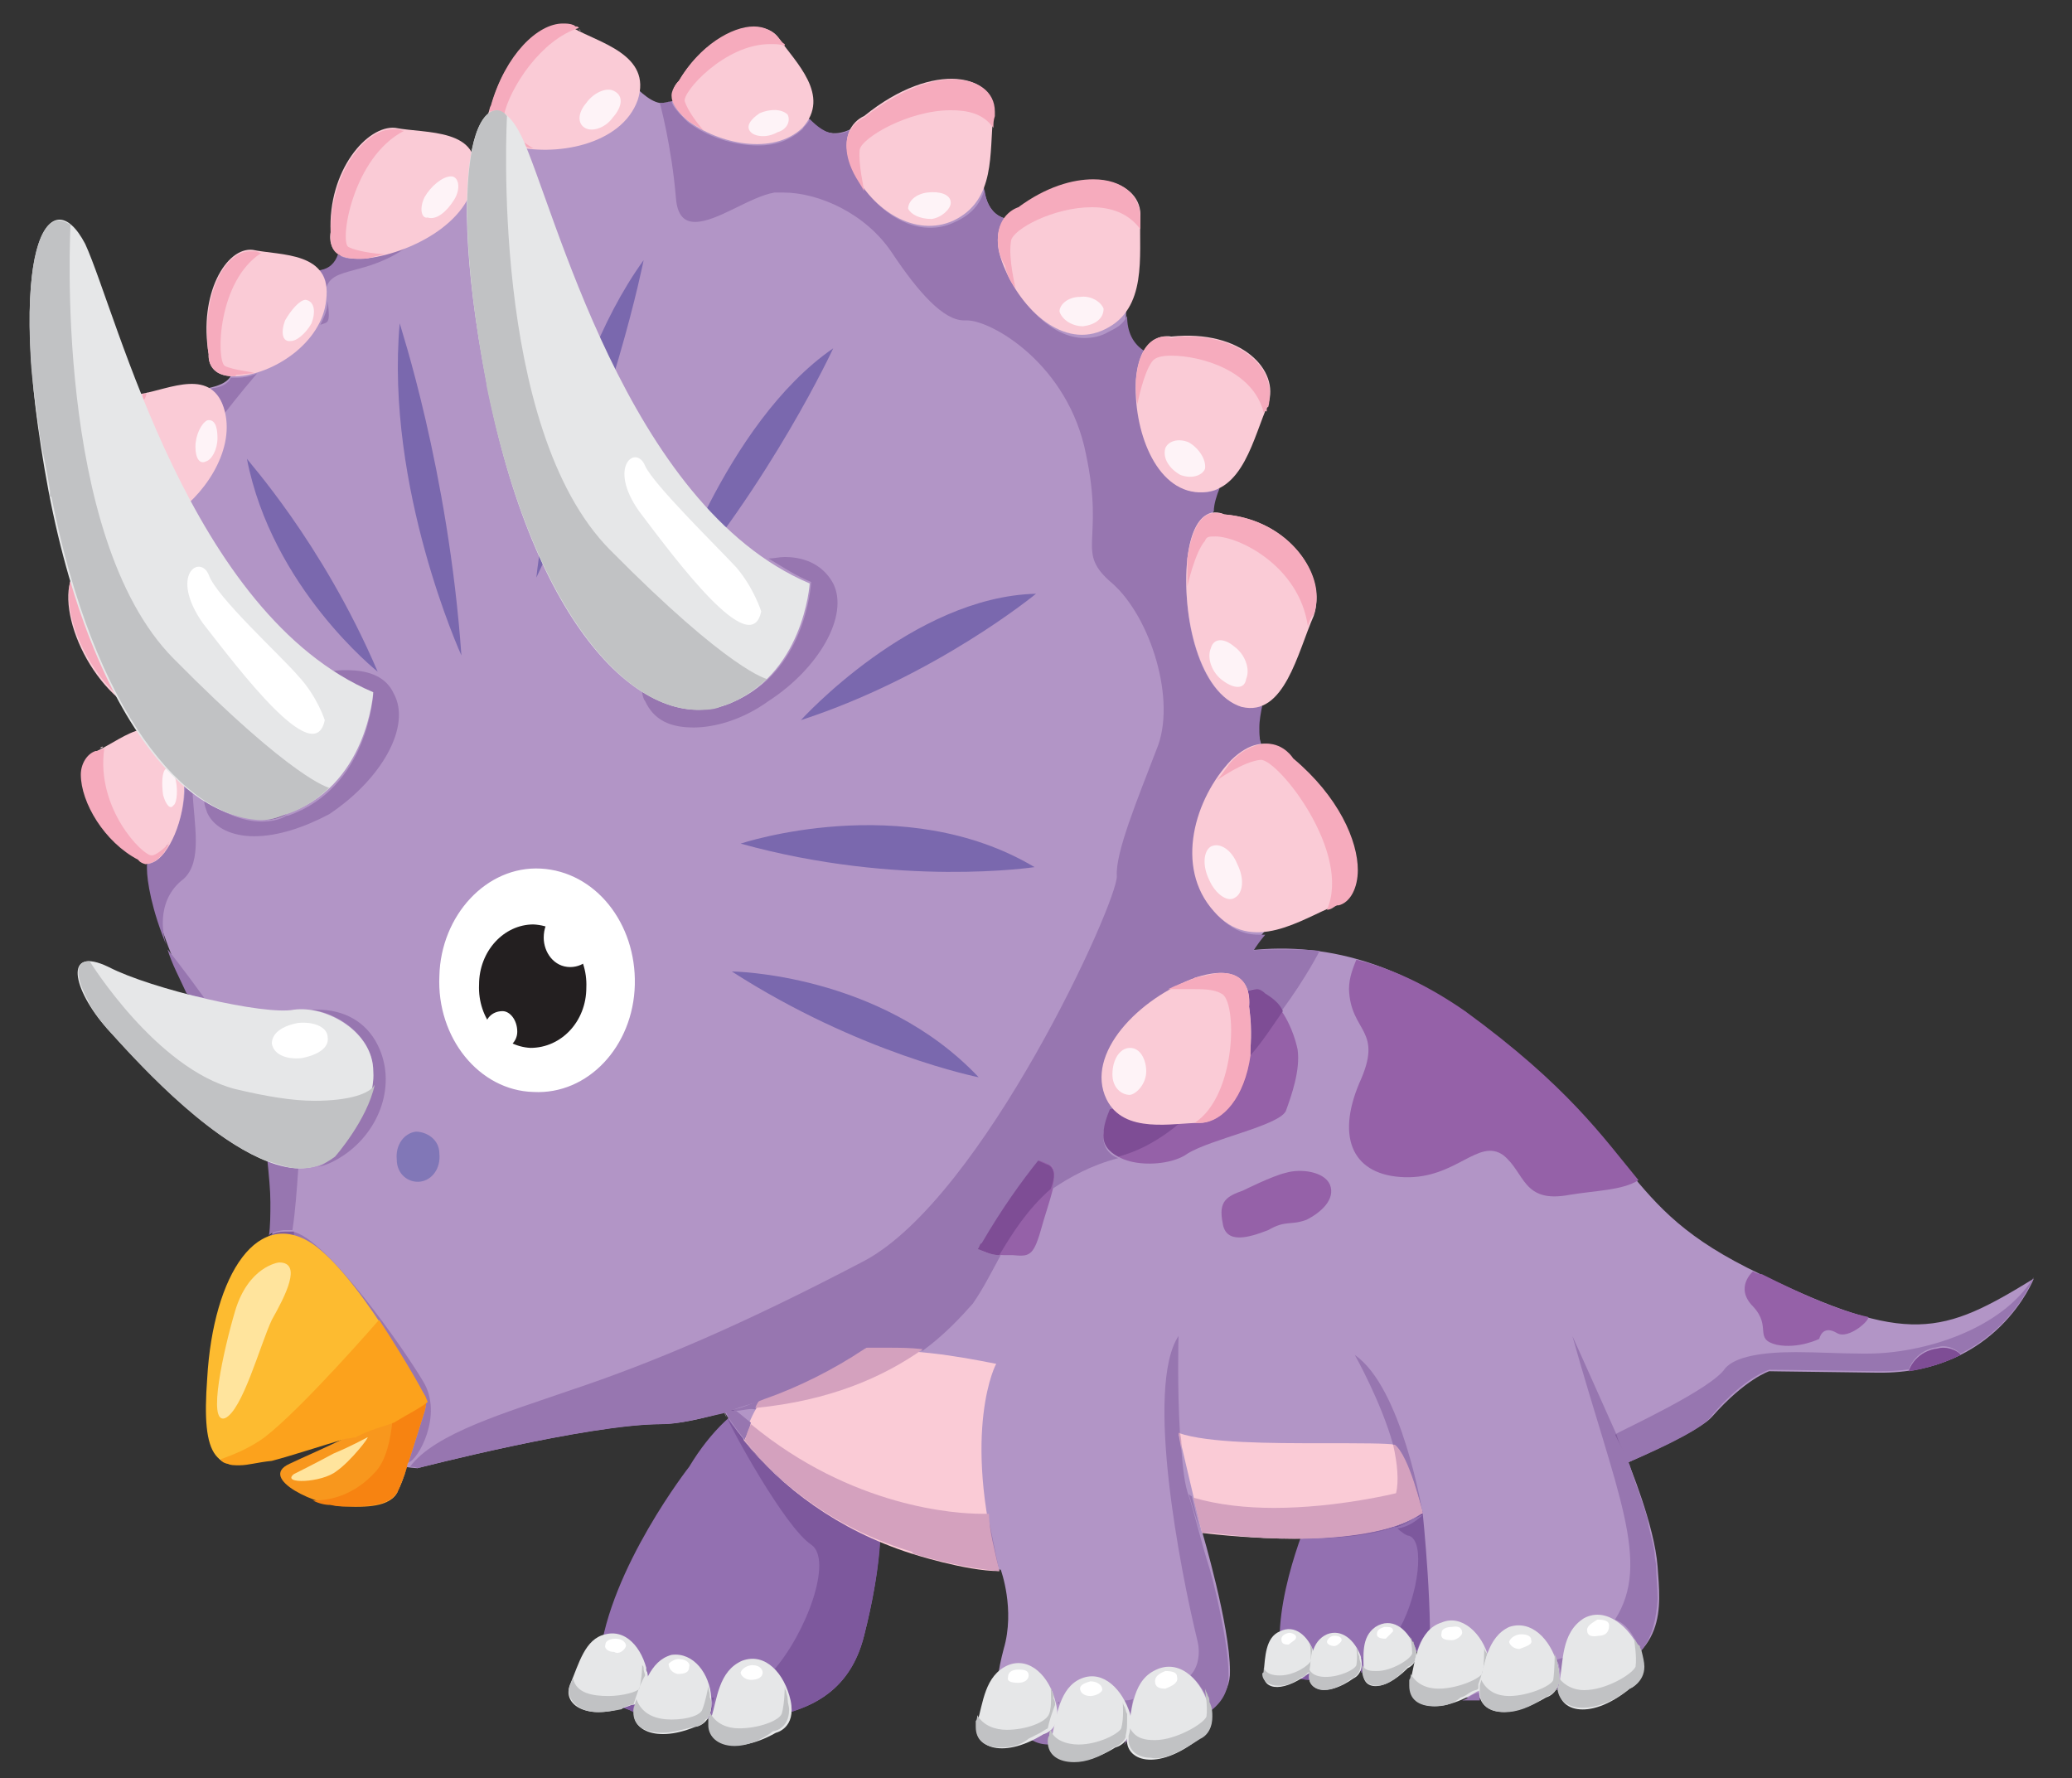 <?xml version="1.0" encoding="utf-8"?>
<!-- Generator: Adobe Illustrator 16.0.0, SVG Export Plug-In . SVG Version: 6.00 Build 0)  -->
<!DOCTYPE svg PUBLIC "-//W3C//DTD SVG 1.1//EN" "http://www.w3.org/Graphics/SVG/1.1/DTD/svg11.dtd">
<svg version="1.1" id="Layer_1" xmlns="http://www.w3.org/2000/svg" xmlns:xlink="http://www.w3.org/1999/xlink" x="0px" y="0px"
	 width="141px" height="121px" viewBox="0 0 141 121" enable-background="new 0 0 141 121" xml:space="preserve">
<rect x="0" y="0" width="141" height="121" fill="#333333" stroke="none"/>
<g>
	<path fill="#9370B1" d="M46.9,99.8c0,0-5.4,6.9-6.1,13c-0.4,3.7,2.3,3.8,6,4.1c3.7,0.1,10.4,0.8,12-5.6
		C63.4,93.4,52.8,90,46.9,99.8z"/>
	<path fill="#7D589D" d="M48.2,116.9c0,0,0,0-0.1,0c0.2-0.1,0.4-0.5,0.4-1.1c0,0,0-0.1-0.1-0.3c0.1,0,0.2,0,0.2,0
		C48.5,116,48.3,116.5,48.2,116.9L48.2,116.9z M53.8,116.5v-0.1c0-0.1-0.1-0.4-0.1-0.7l0,0c0-0.3-0.1-0.4-0.1-0.5
		c-0.2-0.5-0.6-1.1-1-1.5c2.3-2.6,4.1-7.6,2.6-8.6c-1.8-1.2-5.5-8-5.7-8.6c1.6,2.3,4.7,5.8,10.4,8.3c-0.1,1.9-0.5,4.1-1.1,6.5l0,0
		C58,114.5,56,115.8,53.8,116.5z M43.1,116.5c-0.2-0.1-0.5-0.3-0.7-0.3c0.2-0.1,0.4-0.1,0.6-0.3c0,0,0.1,0,0.2,0l0,0
		C43.1,116.1,43.1,116.2,43.1,116.5z"/>
	<path fill="#E6E7E8" d="M43,116c0,0,1.3,0,1.1-1.9c-0.2-1.6-1.3-3.3-2.9-2.9c-1.4,0.3-1.8,2-2.4,3.4C38.2,116,40,117.2,43,116z"/>
	<path fill="#7B5E95" d="M44.1,113.9c0-0.1-0.1-0.3-0.1-0.4C43.9,113.6,44.1,113.8,44.1,113.9L44.1,113.9z"/>
	<path fill="#C1C2C4" d="M40.7,116.5c-1.2,0-2-0.7-2-1.5c0-0.1,0.1-0.3,0.1-0.4c0.1-0.1,0.1-0.3,0.2-0.4c0.2,1,1.3,1.2,2.4,1.2
		c1,0,2-0.3,2.1-0.5c0.2-0.7,0.2-1.6,0.2-1.6c0.1,0.1,0.1,0.1,0.1,0.3c0,0.1,0.1,0.3,0.1,0.4c-0.4,0.7-0.6,1.4-0.8,2
		c-0.1,0-0.2,0-0.2,0c-0.2,0.1-0.4,0.1-0.6,0.3l0,0C41.8,116.4,41.2,116.5,40.7,116.5z"/>
	<path fill="#FFFFFF" d="M41.8,112.4c-0.5,0-0.7-0.3-0.6-0.5c0-0.3,0.4-0.4,0.7-0.4c0.5,0,0.7,0.3,0.7,0.5
		C42.5,112.3,42.1,112.6,41.8,112.4z"/>
	<path fill="#E6E7E8" d="M47.3,117.5c0,0,1.3-0.1,1.1-2c-0.1-1.6-1.2-3.1-2.7-2.9c-1.5,0.4-1.9,2.2-2.4,3.4
		C42.6,117.5,44.4,118.7,47.3,117.5z"/>
	<path fill="#7B5E95" d="M48.3,115.4v-0.1V115.4z"/>
	<path fill="#C1C2C4" d="M45.1,117.9c-1.3,0-2-0.5-2-1.4c0-0.1,0-0.3,0.1-0.5c0-0.1,0.1-0.3,0.1-0.4c0.4,1.1,1.4,1.4,2.4,1.4
		c1.1,0,2-0.3,2.1-0.7c0.2-0.5,0.4-1.5,0.4-1.6c0,0.3,0.1,0.4,0.1,0.7v0.1l0,0c0.1,0.1,0.1,0.4,0.1,0.4c0,0.5-0.1,1-0.4,1.1
		c-0.2,0.5-0.8,0.5-0.8,0.5C46.4,117.7,45.7,117.9,45.1,117.9z M48.2,114.6L48.2,114.6L48.2,114.6z"/>
	<path fill="#FFFFFF" d="M46.1,113.9c-0.4-0.1-0.6-0.4-0.6-0.7c0.1-0.1,0.5-0.4,0.8-0.3c0.4,0,0.7,0.3,0.6,0.5
		C46.9,113.8,46.6,113.9,46.1,113.9z"/>
	<path fill="#E6E7E8" d="M52.8,117.9c0,0,1.4-0.3,1-2.2c-0.4-1.8-1.7-3.3-3.3-2.7c-1.6,0.7-1.7,2.6-2.1,3.9
		C47.7,118.5,49.8,119.6,52.8,117.9z"/>
	<path fill="#694A84" d="M53.7,115.7c0-0.3-0.1-0.4-0.1-0.5C53.6,115.3,53.7,115.4,53.7,115.7z"/>
	<path fill="#C1C2C4" d="M50,118.8c-1.2,0-1.8-0.7-1.8-1.4c0-0.3,0-0.4,0-0.5c0.1-0.1,0.1-0.3,0.1-0.4c0.4,0.8,1.2,1.1,2,1.1
		c1.3,0,2.7-0.5,2.9-1c0.2-0.7,0.2-1.8,0.2-1.8s0,0.1,0.1,0.3c0,0.1,0.1,0.3,0.1,0.5l0,0c0,0.3,0.1,0.5,0.1,0.7
		c0,1.4-1.1,1.5-1.1,1.5C51.7,118.5,50.7,118.8,50,118.8z M53.5,114.9L53.5,114.9L53.5,114.9z"/>
	<path fill="#FFFFFF" d="M51.1,114.3c-0.4,0-0.7-0.3-0.7-0.5c0.1-0.3,0.5-0.5,0.8-0.5c0.5,0,0.7,0.3,0.7,0.5
		C51.9,114.1,51.6,114.3,51.1,114.3z"/>
	<path fill="#9370B1" d="M89.4,102.4c0,0-2.6,5.6-2.3,9.9c0.2,2.4,2,2.2,4.5,1.6c2.5-0.5,7.2-1.2,7.4-5.8
		C99.6,95,92.1,94.8,89.4,102.4z"/>
	<path fill="#7D589D" d="M89.1,114.3c-0.2,0-0.4,0-0.5-0.1c0.1,0,0.2-0.1,0.4-0.3c0,0,0,0,0.1,0l0,0c0,0.1,0,0.1,0,0.3
		C89.1,114.2,89.1,114.2,89.1,114.3z M92.6,113.8c0-0.1,0.1-0.3,0.1-0.5c0-0.1-0.1-0.3-0.1-0.5h0.1c0,0.3,0,0.7,0,1l0,0
		C92.6,113.8,92.6,113.8,92.6,113.8z M96.4,112.4c-0.1-0.1-0.1-0.4-0.2-0.5l0,0c0-0.1,0-0.1-0.1-0.1c-0.2-0.4-0.5-0.8-0.8-1.1
		c1.2-2.2,1.7-5.8,0.6-6.2c-0.2,0-0.6-0.3-0.8-0.5c0.7-0.1,1.3-0.5,1.8-1l0,0l0,0l0,0l0,0l0,0c0,0,0.5,4.3,0.5,8
		C96.9,111.2,96.6,111.7,96.4,112.4L96.4,112.4z"/>
	<path fill="#E6E7E8" d="M89,113.9c0,0,0.8-0.3,0.4-1.5c-0.4-1.1-1.3-1.9-2.3-1.4c-1,0.4-1,1.8-1.1,2.7
		C85.8,114.9,87.1,115.3,89,113.9z"/>
	<path fill="#7B5E95" d="M89.4,112.4c0-0.1,0-0.1-0.1-0.3C89.4,112.3,89.4,112.3,89.4,112.4L89.4,112.4z"/>
	<path fill="#C1C2C4" d="M87,114.7c-0.6,0-1.1-0.3-1.1-0.8c0,0,0-0.1,0.1-0.1c0-0.1,0-0.3,0-0.3c0.2,0.4,0.6,0.5,1.1,0.5
		c1,0,2-0.7,2.1-1c0-0.4,0-1.1-0.1-1.1c0.1,0,0.1,0.1,0.1,0.1c0.1,0.1,0.1,0.1,0.1,0.3c-0.1,0.4-0.1,1-0.2,1.5c-0.1,0-0.1,0-0.1,0
		c-0.1,0.1-0.2,0.3-0.4,0.3l0,0C87.9,114.6,87.5,114.7,87,114.7z M89.1,112L89.1,112L89.1,112z"/>
	<path fill="#FFFFFF" d="M87.7,111.9c-0.4,0-0.5-0.1-0.5-0.4c0-0.1,0.1-0.3,0.5-0.4c0.2,0,0.5,0.1,0.5,0.3
		C88.2,111.6,87.9,111.7,87.7,111.9z"/>
	<path fill="#E6E7E8" d="M92.1,114.2c0,0,0.8-0.3,0.5-1.5c-0.4-1.1-1.3-1.9-2.3-1.5c-1.1,0.5-1.1,1.8-1.2,2.7
		C88.9,115,90.3,115.5,92.1,114.2z"/>
	<path fill="#7B5E95" d="M92.6,112.7c-0.1-0.1-0.1-0.3-0.1-0.3S92.5,112.6,92.6,112.7z"/>
	<path fill="#C1C2C4" d="M90.1,115c-0.6,0-1-0.4-1-0.8c0-0.1,0-0.1,0-0.3c0,0,0-0.1,0-0.3c0.2,0.4,0.7,0.5,1.1,0.5
		c1,0,2-0.5,2.1-0.8c0.1-0.5,0-1.2,0-1.2c0,0.1,0.1,0.1,0.1,0.3c0,0,0,0.1,0.1,0.3l0,0c0,0.3,0.1,0.4,0.1,0.5c0,0.8-0.6,1-0.6,1
		C91.3,114.7,90.7,115,90.1,115z"/>
	<path fill="#FFFFFF" d="M90.8,112c-0.2,0-0.5-0.1-0.5-0.3c0-0.1,0.2-0.4,0.5-0.4s0.5,0.1,0.5,0.3C91.3,111.7,91,112,90.8,112z"/>
	<path fill="#E6E7E8" d="M95.8,113.5c0,0,1-0.4,0.4-1.6c-0.5-1.1-1.5-1.9-2.6-1.2c-1,0.7-0.8,2-0.8,3
		C92.6,114.9,94,115.3,95.8,113.5z"/>
	<path fill="#694A84" d="M96.2,111.9c0-0.1,0-0.1-0.1-0.1C96.2,111.7,96.2,111.7,96.2,111.9z"/>
	<path fill="#C1C2C4" d="M93.7,114.7c-0.6,0-1-0.4-1-1c0,0,0,0,0-0.1c0,0,0-0.1,0-0.3c0.2,0.4,0.6,0.4,1,0.4c1,0,2.3-0.8,2.4-1.2
		c0-0.4-0.1-1.2-0.2-1.2c0.1,0.1,0.2,0.3,0.2,0.4c0.1,0,0.1,0,0.1,0.1l0,0c0.1,0.3,0.2,0.5,0.2,0.7c-0.1,0.3-0.1,0.4-0.1,0.5
		c-0.2,0.3-0.5,0.4-0.5,0.4C95,114.3,94.3,114.7,93.7,114.7z M95.8,111.3L95.8,111.3L95.8,111.3z"/>
	<path fill="#FFFFFF" d="M94.3,111.5c-0.4,0-0.6-0.1-0.6-0.3c0-0.3,0.2-0.4,0.5-0.5c0.4,0,0.6,0,0.6,0.3
		C94.7,111.1,94.5,111.3,94.3,111.5z"/>
	<path fill="#B295C6" d="M110.8,99.5c2.7-1.2,5.1-2.4,5.7-3.1c2.3-2.6,3.9-3.1,3.9-3.1s-0.6,0,7.4,0.1c8.1,0.1,10.6-6.4,10.6-6.4
		c-6.2,3.8-8.5,4.6-18.6-0.3c-10.1-4.8-7.4-8.4-20.3-17.9c-13-9.4-24.3-0.3-24.3-0.3C71.1,69.8,61.2,79,51.8,82
		c-9.4,3-4.4,19.2,10.3,23.6c0,0,3.7,1.2,6,1.2c0,0,1,2.7,0.2,5.4c-0.7,2.7-1.4,6.5,5,6.5c5.4,0,10.5-1.8,10.4-5
		c0-3.1-1.9-9.5-1.9-9.5s11.1,1.5,15-1.4c0,0,0.8,7.6,0.4,11c-0.2,2.3,5.5,2.2,10.9,0.5c5.4-1.6,4.9-4.9,4.7-7.7
		S110.8,99.5,110.8,99.5z"/>
	<path fill="#9561A8" d="M81.7,69.2c1-0.3,3-2.4,4.3-1.6c1.2,0.7,2,2.4,2.3,3.8c0.2,1.4-0.4,3.1-0.8,4.2c-0.5,1-5.1,1.9-6.7,2.9
		c-1.5,1.1-5.8,1-5.6-1.4C75.3,74.8,78.6,69.9,81.7,69.2z"/>
	<path fill="#9561A8" d="M67.7,79.8c-1.9,1.4-3.7,1.4-3,3c0.8,1.6,2,2.6,3.6,2.6c0.2,0,0.5,0,0.6,0c1.1,0.1,1.4,0.1,1.9-1.6
		c0.6-2.2,1.4-3.9,0.7-4.5C70.8,78.7,69.3,78.6,67.7,79.8z"/>
	<path fill="#9561A8" d="M84.6,81c0,0,2-1,2.9-1.2c1-0.3,2.6-0.1,3,0.8c0.4,1-0.6,1.9-1.6,2.4c-1.1,0.4-1.4,0-2.6,0.7
		c-1.3,0.5-2.9,1-3.1-0.5C82.9,81.7,83.5,81.4,84.6,81z"/>
	<path fill="#9561A8" d="M95.6,80.1c3.5,0.1,5-2.7,6.7-1.5c1.5,1.2,1.3,3.3,4.5,2.7c1.8-0.3,3.6-0.3,4.7-1
		c-2.4-2.9-4.8-6.4-11.8-11.5c-2.6-1.8-5-2.9-7.4-3.5c-0.2,0.5-0.5,1.2-0.5,2c0.1,3,2.4,2.7,0.7,6.4C90.9,77.5,92.1,80,95.6,80.1z"
		/>
	<path fill="#9561A8" d="M119.3,86.5c0,0-1.3,1.1,0,2.4c1.3,1.4,0,2.2,1.6,2.6c1.5,0.3,2.9-0.4,2.9-0.4s0.2-1,1.2-0.4
		c0.8,0.5,2.4-1,2.1-1.1l0,0c-1.9-0.4-4.2-1.4-7.2-2.9C119.7,86.7,119.4,86.6,119.3,86.5z"/>
	<path fill="#9561A8" d="M133.4,92.2c0.1,0-0.5-0.7-1.8-0.4c-1.3,0.3-1.7,1.4-1.7,1.5C131.2,93.1,132.4,92.7,133.4,92.2z"/>
	<path fill="#9776B0" d="M110.8,99.5c-0.4-0.7-0.4-0.7-0.4-0.7c-0.1-0.4-0.4-0.8-0.5-1.2c0.7-0.4,6.6-3.1,7.5-4.5
		c0.7-0.8,2.5-1.1,4.8-1.1c1.4,0,3.1,0.1,4.5,0.1c0.1,0,0.2,0,0.4,0c3.7,0,9.1-1.6,11.3-5.2c0,0-2.4,6.4-10.4,6.4
		c-0.1,0-0.1,0-0.2,0c-6.3-0.1-7.3-0.1-7.4-0.1c0,0-1.7,0.5-3.9,3.1C116,97.1,113.6,98.3,110.8,99.5L110.8,99.5L110.8,99.5z
		 M132.2,91.6c-0.2,0-0.4,0.1-0.6,0.1c-1.3,0.3-1.7,1.4-1.7,1.5c1.3-0.1,2.5-0.5,3.5-1.1C133.5,92.2,133,91.6,132.2,91.6z"/>
	<path fill="#7E4D95" d="M129.9,93.3c0-0.1,0.4-1.2,1.7-1.5c0.2,0,0.4-0.1,0.6-0.1c0.8,0,1.3,0.5,1.2,0.5
		C132.4,92.7,131.2,93.1,129.9,93.3z"/>
	<path fill="#FACBD6" d="M68,106.9c-2.3,0-6-1.2-6-1.2c-5-1.6-8.8-4.5-11.4-7.7c2-8,12.2-6.2,17.2-5.2C67.8,92.7,65.4,97.3,68,106.9
		z"/>
	<path fill="#FACBD6" d="M80.2,97.5c2,0.7,6.3,0.7,9.8,0.7c2.5,0,4.5,0,4.9,0.1c1,0.7,1.9,4.6,1.9,4.6c-3.9,2.9-15,1.4-15,1.4
		C80.2,97.5,80.2,97.5,80.2,97.5z"/>
	<path fill="#D8CAE2" d="M88.4,104.7c-2.6,0-5-0.3-6.2-0.4c1.1,0.1,3.3,0.4,5.8,0.4l0,0l0,0l0,0l0,0
		C88.2,104.7,88.3,104.7,88.4,104.7L88.4,104.7z"/>
	<path fill="#7D589D" d="M88.4,104.7L88.4,104.7L88.4,104.7c2.3,0,4.7-0.3,6.4-0.8c0,0,0,0,0.1,0C93.2,104.5,90.8,104.7,88.4,104.7z
		"/>
	<path fill="#6A458B" d="M95,103.9c-0.1,0-0.1,0-0.1,0c0.7-0.3,1.3-0.5,1.8-0.8c0,0,0,0,0.1,0c0-0.1,0-0.1,0-0.1l0,0
		C96.3,103.3,95.7,103.7,95,103.9z"/>
	<path fill="#9776B0" d="M88.1,104.7L88.1,104.7L88.1,104.7L88.1,104.7z M88.1,104.7c3.2,0,6.8-0.4,8.6-1.6
		c-0.5,0.3-1.1,0.5-1.8,0.8c-1.8,0.5-4.2,0.8-6.4,0.8C88.3,104.7,88.2,104.7,88.1,104.7z M96.8,103c0-0.1,0-0.1,0-0.1l0,0
		C96.8,102.9,96.8,102.9,96.8,103z"/>
	<path fill="#9776B0" d="M81.7,104.3L81.7,104.3c-0.8-2.6-0.8-2.6-0.8-2.6c0.1,0,0.1,0.1,0.2,0.1C81.7,104.3,81.7,104.3,81.7,104.3
		L81.7,104.3L81.7,104.3z M96.8,102.9c0,0-1-3.9-1.9-4.6c0,0,0,0-0.1,0c-0.8-2.9-2.6-6.1-2.6-6.1C95.4,94.4,96.8,102.9,96.8,102.9z"
		/>
	<path fill="#D4A1BE" d="M88.1,104.7L88.1,104.7L88.1,104.7c-2.5,0-4.8-0.3-5.7-0.4c-0.5,0-0.6,0-0.6,0l0,0l0,0
		c-0.6-2.4-0.6-2.4-0.6-2.4c1.7,0.5,3.6,0.7,5.5,0.7c4.3,0,8.3-1,8.3-1c0.2-0.8,0.1-2-0.2-3.3c0.1,0,0.1,0,0.1,0
		c1,0.7,1.9,4.6,1.9,4.6l0,0c0,0,0,0,0,0.1c-0.1,0-0.1,0-0.1,0C94.8,104.3,91.3,104.7,88.1,104.7L88.1,104.7z"/>
	<path fill="#9776B0" d="M68,106.9c-0.4-1.4-0.7-2.7-0.8-3.9l0,0C68,106.9,68,106.9,68,106.9z"/>
	<path fill="#D8CAE2" d="M64.8,106.3c-1.8-0.4-3.5-1-4.9-1.5l0,0c0.7,0.3,1.4,0.5,2.1,0.7l0,0l0,0c0,0,0,0,0,0.1
		C62.1,105.6,63.4,106,64.8,106.3z M49.5,96.5c-0.1-0.1-0.2-0.3-0.2-0.4l0,0C49.4,96.3,49.4,96.4,49.5,96.5L49.5,96.5z"/>
	<path fill="#7D589D" d="M59.9,104.8L59.9,104.8L59.9,104.8L59.9,104.8L59.9,104.8z M49.5,96.5L49.5,96.5L49.5,96.5L49.5,96.5
		L49.5,96.5L49.5,96.5z"/>
	<path fill="#6A458B" d="M59.9,104.8c-5.7-2.4-8.8-6-10.4-8.3l0,0l0,0C51.7,99.8,55.3,102.9,59.9,104.8L59.9,104.8z"/>
	<path fill="#9776B0" d="M62.1,105.5L62.1,105.5L62.1,105.5z M62.1,105.5c-0.7-0.1-1.4-0.4-2.1-0.7l0,0c-4.6-1.9-8.2-5-10.4-8.3l0,0
		c-0.1-0.1-0.1-0.3-0.2-0.4c0-0.1,0.1-0.1,0.2-0.1c0.1,0,0.4,0,0.5,0c0.4,0.3,0.6,0.5,1,0.8c-0.1,0.4-0.2,0.7-0.4,1.1
		C53.2,101.1,57,104,62.1,105.5z"/>
	<path fill="#D4A1BE" d="M68,106.9L68,106.9c-1.2-0.1-2.3-0.3-3.2-0.5c-1.4-0.3-2.7-0.7-2.7-0.7c0-0.1,0-0.1,0-0.1l0,0l0,0
		c-5-1.5-8.8-4.3-11.4-7.6c0.1-0.4,0.2-0.7,0.4-1.1c6.9,5.7,14,6.1,15.7,6.1c0.2,0,0.4,0,0.5,0C67.3,104.1,67.7,105.5,68,106.9
		L68,106.9z"/>
	<path fill="#D8CAE2" d="M83.6,113.8L83.6,113.8L83.6,113.8z M83.6,113.8c0-1.8-0.6-4.5-1.1-6.5C83,109.3,83.6,112,83.6,113.8z"/>
	<path fill="#9776B0" d="M71.4,118.7c-0.5,0-0.8-0.1-1.2-0.3c0.2-0.1,0.6-0.3,0.8-0.4c0,0,0.2-0.1,0.5-0.3c0,0.1,0,0.3,0,0.4
		c-0.1,0.1-0.1,0.3-0.1,0.4V118.7z M76.5,118.7c0.1-0.1,0.1-0.3,0.2-0.4c0,0,0,0,0,0.1v0.1C76.6,118.5,76.6,118.7,76.5,118.7z
		 M76.8,117c0-0.1,0-0.3,0-0.4l0,0c-0.1-0.1-0.1-0.4-0.2-0.5c0-0.1-0.1-0.3-0.1-0.4c0.1,0,0.4,0,0.6-0.1C77,116.1,77,116.6,76.8,117
		z M82.4,116.4c0-0.1-0.1-0.4-0.2-0.5l0,0c0-0.1,0-0.3-0.1-0.4c-0.2-0.5-0.6-1.1-1.1-1.5c0.5-0.5,0.7-1.4,0.5-2.3
		c-1.2-4.9-3.6-17.3-1.3-20.8c0,0-0.1,3.4,0.1,6.7h-0.1c0.2,1.1,0.2,1.1,0.2,1.1c0.1,1.2,0.2,2.3,0.5,3.1c0.4,1.2,0.8,3,1.4,4.9
		c0.1,0.3,0.1,0.4,0.2,0.7c0.5,2,1.1,4.8,1.1,6.5l0,0l0,0l0,0v0.1C83.6,114.9,83.3,115.7,82.4,116.4z M72,116.1c0-0.1,0-0.1,0-0.3
		c0,0,0,0,0.1,0C72,116,72,116,72,116.1z"/>
	<path fill="#D4A1BE" d="M80.4,98.6c-0.2-1.1-0.2-1.1-0.2-1.1h0.1C80.4,97.9,80.4,98.2,80.4,98.6z"/>
	<path fill="#9776B0" d="M100.8,115.7c-0.5,0-1,0-1.3,0c0.4-0.1,0.6-0.4,1-0.5c0,0,0.1,0,0.2-0.1c0,0.1,0,0.1,0,0.1
		c0,0.3,0,0.4,0,0.5H100.8z"/>
	<path fill="#D8CAE2" d="M112.6,106.7L112.6,106.7L112.6,106.7z M112.6,106.7L112.6,106.7L112.6,106.7z M112.5,105.9L112.5,105.9
		L112.5,105.9z M112.5,105.9c0-0.1,0-0.1,0-0.1S112.5,105.8,112.5,105.9z M112.5,105.8L112.5,105.8L112.5,105.8z M112.5,105.8
		L112.5,105.8L112.5,105.8z M112.5,105.8c-0.1-0.8-0.4-1.6-0.5-2.4C112.1,104.1,112.4,105,112.5,105.8z M112,103.3L112,103.3
		L112,103.3z"/>
	<path fill="#9776B0" d="M105.9,115c0.1-0.1,0.1-0.3,0.2-0.4c0,0,0,0-0.1,0c0,0.1,0,0.3,0,0.3c0,0.1,0,0.1,0,0.1
		S106.1,115,105.9,115z M106.2,114.2L106.2,114.2c0-0.3,0-0.5-0.1-0.8l0,0c0-0.3-0.1-0.4-0.1-0.5c0.1,0,0.2-0.1,0.5-0.1
		C106.3,113.2,106.3,113.8,106.2,114.2z M111.7,112.3c-0.1-0.1-0.1-0.1-0.2-0.3c-0.4-0.8-0.8-1.5-1.6-1.8c2.5-3.9,0.1-8.6-2.9-19.3
		c0,0,1.4,3.1,3,6.7c-0.1,0-0.1,0-0.1,0c0.6,1.2,0.6,1.2,0.6,1.2c0.2,0.4,0.4,0.8,0.5,1.2c0.2,0.7,0.7,1.9,1.1,3.3l0,0l0,0
		c0.1,0.8,0.4,1.6,0.5,2.4l0,0l0,0l0,0l0,0l0,0c0,0,0,0,0,0.1l0,0l0,0c0,0.3,0.1,0.5,0.1,0.8l0,0l0,0l0,0l0,0c0,0.7,0.1,1.5,0.1,2.2
		C112.7,110.1,112.5,111.3,111.7,112.3z"/>
	<path fill="#805D9C" d="M110.5,98.8c-0.6-1.2-0.6-1.2-0.6-1.2s0,0,0.1,0C110.1,98,110.3,98.4,110.5,98.8z"/>
	<path fill="#E6E7E8" d="M100.5,115.1c0,0,1.3-0.3,0.8-2.3c-0.4-1.6-1.8-3-3.2-2.4c-1.6,0.5-1.8,2.6-2.1,3.9
		C95.6,116,97.6,116.9,100.5,115.1z"/>
	<path fill="#957DA7" d="M99.5,115.7L99.5,115.7L99.5,115.7L99.5,115.7L99.5,115.7z M101.3,112.7c0-0.1,0-0.1,0-0.1
		S101.3,112.6,101.3,112.7L101.3,112.7z"/>
	<path fill="#C1C2C4" d="M97.6,116.1c-1.1,0-1.7-0.5-1.7-1.4c0-0.1,0-0.3,0-0.4c0.1-0.1,0.1-0.3,0.1-0.4c0.4,0.7,1.1,1,1.9,1
		c1.3,0,2.9-0.7,3-1.1c0.1-0.5,0.1-1.6,0.1-1.8c0,0.3,0.1,0.4,0.2,0.5c0,0,0,0,0,0.1c-0.2,0.7-0.4,1.5-0.6,2c0,0.1,0,0.3,0,0.3
		c-0.1,0.1-0.2,0.1-0.2,0.1c-0.4,0.1-0.6,0.4-1,0.5l0,0C98.8,116,98.2,116.1,97.6,116.1z"/>
	<path fill="#FFFFFF" d="M98.8,111.6c-0.5,0-0.8-0.1-0.7-0.5c0-0.3,0.4-0.4,0.7-0.4c0.5-0.1,0.7,0.1,0.7,0.4
		C99.5,111.3,99.1,111.6,98.8,111.6z"/>
	<path fill="#E6E7E8" d="M105.2,115.5c0,0,1.3-0.3,0.8-2.2c-0.5-1.8-1.8-3.1-3.3-2.6c-1.5,0.7-1.7,2.6-2,3.9
		C100.3,116.4,102.2,117.3,105.2,115.5z"/>
	<polygon fill="#957DA7" points="105.9,112.8 105.9,112.8 105.9,112.8 	"/>
	<path fill="#7F6394" d="M106.1,113.4c0-0.3-0.1-0.4-0.1-0.5l0,0C105.9,113,106.1,113.1,106.1,113.4z"/>
	<path fill="#C1C2C4" d="M102.4,116.5c-1.1,0-1.7-0.5-1.7-1.4c0-0.1,0-0.3,0-0.4c0-0.1,0.1-0.3,0.1-0.4c0.4,0.8,1.1,1.1,1.9,1.1
		c1.3,0,2.9-0.7,3-1.1c0.1-0.7,0.1-1.8,0.1-1.8s0,0.1,0.1,0.3l0,0c0,0.1,0.1,0.3,0.1,0.5l0,0c0.1,0.3,0.1,0.5,0.1,0.8l0,0
		c0,0.1,0,0.3,0,0.4c-0.2,0.8-1,1-1,1C104.1,116.2,103.2,116.5,102.4,116.5z"/>
	<path fill="#FFFFFF" d="M103.4,112.2c-0.4,0-0.7-0.3-0.7-0.5c0.1-0.3,0.5-0.5,0.8-0.5c0.4,0,0.7,0.1,0.7,0.4
		C104.3,111.9,103.9,112,103.4,112.2z"/>
	<path fill="#E6E7E8" d="M110.9,114.9c0,0,1.4-0.5,0.7-2.6c-0.7-1.6-2.3-3-3.8-2.2c-1.6,1-1.4,3-1.7,4.5
		C105.8,116.4,108.1,117.2,110.9,114.9z"/>
	<polygon fill="#D6D6D7" points="111.7,112.3 111.7,112.3 111.7,112.3 	"/>
	<path fill="#7F6394" d="M111.7,112.3c-0.1-0.1-0.1-0.1-0.1-0.3C111.5,112.2,111.5,112.2,111.7,112.3L111.7,112.3z"/>
	<path fill="#C1C2C4" d="M107.7,116.2c-1,0-1.6-0.5-1.7-1.2c0,0,0,0,0-0.1c0,0,0-0.1,0.1-0.3c0-0.1,0-0.3,0-0.4
		c0.4,0.5,1,0.8,1.7,0.8c1.5,0,3.3-1.1,3.5-1.6c0.1-0.7-0.1-1.8-0.1-1.9c0.1,0.1,0.2,0.4,0.4,0.5c0,0.1,0,0.1,0.1,0.3l0,0l0,0l0,0
		c0.1,0.4,0.2,0.8,0.2,1.1c0,1.1-1,1.5-1,1.5C109.8,115.8,108.6,116.2,107.7,116.2z"/>
	<path fill="#FFFFFF" d="M108.8,111.3c-0.5,0.1-0.8,0-0.8-0.4c0-0.3,0.4-0.5,0.7-0.7c0.5,0,0.8,0.1,0.8,0.4
		C109.5,111.1,109.2,111.3,108.8,111.3z"/>
	<path fill="#E6E7E8" d="M71,118c0,0,1.4-0.3,0.8-2.3c-0.4-1.6-1.7-3-3.2-2.4c-1.6,0.7-1.7,2.6-2.1,3.9
		C66.1,118.8,68.1,119.8,71,118z"/>
	<path fill="#957DA7" d="M71.8,115.7c0,0,0-0.1,0-0.3C71.8,115.5,71.8,115.7,71.8,115.7z"/>
	<path fill="#C1C2C4" d="M68.1,118.9c-1.1,0-1.7-0.5-1.7-1.4c0-0.1,0-0.3,0-0.4c0.1-0.1,0.1-0.3,0.1-0.4c0.4,0.7,1.2,1,2,1
		c1.3,0,2.7-0.5,2.9-1.1c0.2-0.5,0.1-1.6,0.1-1.8c0.1,0.3,0.1,0.4,0.2,0.5c0,0.1,0,0.3,0,0.3l0,0c0.1,0.1,0.1,0.3,0.1,0.4
		c-0.2,0.5-0.4,1.1-0.5,1.6c-0.2,0.1-0.5,0.3-0.5,0.3c-0.2,0.1-0.6,0.3-0.8,0.4l0,0C69.4,118.8,68.7,118.9,68.1,118.9z"/>
	<path fill="#FFFFFF" d="M69.3,114.5c-0.5,0-0.8-0.1-0.7-0.4c0-0.4,0.4-0.5,0.7-0.5c0.5,0,0.7,0.1,0.7,0.4S69.7,114.5,69.3,114.5z"
		/>
	<path fill="#E6E7E8" d="M75.9,118.9c0,0,1.4-0.3,1-2.3c-0.5-1.6-1.8-3-3.3-2.4s-1.7,2.6-2,3.9C71,119.6,73,120.7,75.9,118.9z"/>
	<path fill="#7F6394" d="M76.8,116.6c-0.1-0.1-0.1-0.4-0.2-0.5C76.7,116.2,76.7,116.5,76.8,116.6z"/>
	<path fill="#C1C2C4" d="M73.1,119.9c-1.1,0-1.8-0.5-1.8-1.4c0-0.1,0-0.3,0.1-0.4c0-0.1,0-0.3,0.1-0.4c0.2,0.7,1.1,1,1.9,1
		c1.3,0,2.7-0.7,2.9-1.1c0.2-0.7,0.1-1.8,0.1-1.8c0,0.1,0.1,0.3,0.1,0.3c0.1,0.1,0.1,0.4,0.2,0.5l0,0c0,0.1,0,0.3,0,0.4
		c0,0.4,0,0.7-0.1,1.1c0,0,0,0,0,0.1c-0.2,0.5-0.8,0.7-0.8,0.7C74.8,119.6,73.9,119.9,73.1,119.9z"/>
	<path fill="#FFFFFF" d="M74.2,115.4c-0.5,0-0.7-0.3-0.7-0.5c0-0.3,0.4-0.4,0.7-0.5c0.5,0,0.8,0.3,0.8,0.5
		C75.1,115.1,74.6,115.4,74.2,115.4z"/>
	<path fill="#E6E7E8" d="M81.6,118.3c0,0,1.4-0.5,0.6-2.4c-0.6-1.8-2.1-3.1-3.7-2.2c-1.5,0.8-1.5,2.9-1.8,4.5
		C76.5,119.8,78.7,120.6,81.6,118.3z"/>
	<path fill="#7F6394" d="M76.7,118.5v-0.1V118.5L76.7,118.5z M82.2,115.8c0-0.1,0-0.3-0.1-0.4C82.2,115.5,82.2,115.7,82.2,115.8z"/>
	<path fill="#C1C2C4" d="M78.3,119.6c-0.8,0-1.4-0.4-1.5-1.1v-0.1c0-0.1,0-0.3,0-0.3c0.1-0.3,0.1-0.4,0.1-0.5c0.4,0.7,1,0.8,1.7,0.8
		c1.4,0,3.3-1.1,3.5-1.6c0.1-0.7-0.1-1.8-0.1-1.9c0.1,0.3,0.2,0.4,0.2,0.5c0.1,0.1,0.1,0.3,0.1,0.4l0,0c0.2,0.4,0.2,0.7,0.2,1
		c0,1.2-0.8,1.5-0.8,1.5C80.3,119.2,79.2,119.8,78.3,119.6z"/>
	<path fill="#FFFFFF" d="M79.3,114.9c-0.4,0-0.7-0.1-0.7-0.5c0-0.3,0.2-0.5,0.7-0.7c0.5,0,0.8,0.1,0.8,0.4
		C80.2,114.5,79.8,114.7,79.3,114.9z"/>
	<path fill="#9776B0" d="M50,96l-0.1-0.1c0.6-0.1,1.3-0.4,1.9-0.7c-0.1,0.3-0.2,0.4-0.4,0.7C51,95.8,50.5,96,50,96z M62.8,91.9
		c-0.8-0.1-1.5-0.1-2.4-0.1c-0.6,0-1.2,0-1.8,0c3.2-1.9,6.1-4.3,7.8-6.9c0.6,0.3,1.1,0.5,1.7,0.5c-0.6,1.1-1.2,2.3-1.9,3.3
		C65.4,89.6,64.3,90.8,62.8,91.9z M71.6,80.9c0.2-0.8,0.2-1.4-0.1-1.6c-0.2-0.1-0.6-0.3-1-0.4c1.8-2,3.3-3.1,5.1-3.5l0,0
		c-0.2,0.7-0.5,1.2-0.5,1.8c-0.1,0.8,0.4,1.4,1,1.6C74.2,79.3,72.8,80.1,71.6,80.9z"/>
	<path fill="#7E4D95" d="M76.1,78.7c-0.6-0.3-1.1-0.8-1-1.6c0-0.5,0.2-1.1,0.5-1.8c0.8,1,2.1,1.2,3.5,1.2c0.4,0,0.8,0,1.2-0.1
		C79,77.5,77.6,78.3,76.1,78.7L76.1,78.7z"/>
	<path fill="#7E4D95" d="M68,85.4c-0.6,0-1.1-0.3-1.7-0.5c0.1-0.1,0.1-0.3,0.2-0.3c1.4-2.4,2.7-4.2,3.9-5.7c0.4,0.1,0.7,0.3,1,0.4
		c0.4,0.3,0.4,0.8,0.1,1.6C69.9,82.3,68.9,83.9,68,85.4z"/>
	<path fill="#D4A1BE" d="M51.4,95.8c0.1-0.3,0.2-0.4,0.4-0.7c2.3-0.8,4.7-2,6.8-3.4c0.6,0,1.2,0,1.8,0c0.8,0,1.5,0,2.4,0.1
		C60.1,93.7,56.5,95.3,51.4,95.8z"/>
	<path fill="#805D9C" d="M49.5,96c0.1,0,0.2-0.1,0.4-0.1L50,96C49.9,96,49.7,96,49.5,96z"/>
	<path fill="#9776B0" d="M87.2,68.8c-0.2-0.5-0.7-1-1.2-1.2c-0.2-0.1-0.4-0.3-0.6-0.3c-0.2,0-0.4,0.1-0.6,0.1
		c-0.1-0.3-0.2-0.7-0.6-0.8c0.4-0.8,0.6-1.4,0.8-1.9c0.7-0.1,1.4-0.1,2.3-0.1c0.8,0,1.7,0,2.5,0.1C89.8,64.7,88.9,66.5,87.2,68.8z"
		/>
	<path fill="#7E4D95" d="M85.1,71.8c0-0.4,0-0.8,0-1.4c0-0.5,0-1.2-0.1-1.9c0,0,0-0.1,0-0.3c0-0.3,0-0.5-0.1-0.8
		c0.2,0,0.4-0.1,0.6-0.1c0.2,0,0.4,0.1,0.6,0.3c0.5,0.3,1,0.7,1.2,1.2C86.6,69.8,85.9,70.9,85.1,71.8z"/>
	<path fill="#B295C6" d="M28.4,99.9c0,0,11.6-3,16.5-3c4.8,0,17.3-5.3,21.7-12.4c4.4-7.2,7.4-9.8,11.2-9.5c3.8,0.3,4.5,0.5,5.7-5.4
		c1.1-6.1,3.2-6.7,5-8.4c1.8-1.8,2.3-4.9-1.2-8.3c-3.5-3.4-0.6-6.7,0.5-9.4c1.2-2.9-0.7-5-3.7-6.5c-3.1-1.6-0.8-4.1,0.4-7.2
		c1.3-3.1-0.6-5.3-4.7-5.4c-4.2-0.3-3.2-3.1-2.7-6.8c0.4-3.7-2.7-3.4-7.3-2.7c-4.4,0.7-2.4-5.2-2.7-7.2c-0.4-2-5.2-1.5-8.7,0.8
		c-3.5,2.3-4.3-3-6.1-4.9c-1.8-1.9-3.6,0.4-5.7,2.6c-2,2.2-3.1-0.5-5.4-2c-2.1-1.4-4.5-1.6-6.4,2c-2,3.7-1.3,5.3-4.9,4.5
		c-3.6-0.8-5.4-0.5-6,3c-0.6,3.5-0.4,4.5-2.6,4.8c-0.7,0.1-1.6,0-2.3-0.3c-1.7-0.3-3.2-0.7-3.7,1.6c-0.8,3.4,2.1,5.7-0.7,6.5
		c-2.7,0.8-6.4-0.7-5.7,3.1c0.6,3.7,2.7,7.5,1,8.3c-1.7,1-4.8,0.5-3.1,4.9c1.6,4.3,3.7,6.8,3.1,8.2c-0.6,1.2-5,0-3.9,3.3
		c1,3.1,4.1,3.4,4.1,5c0,1.5,1.2,6.4,4.8,12.2c3.6,5.8,4.2,9.4,3.6,12.8C17.6,87.4,20.1,99.4,28.4,99.9z"/>
	<path fill="#D8CAE2" d="M45.1,7c-0.1,0-0.2,0-0.2,0l0,0C44.9,7,45,7,45.1,7c0.2,0,0.4-0.1,0.6-0.1l0,0C45.5,6.9,45.4,7,45.1,7z"/>
	<path fill="#9776B0" d="M28.4,99.9L28.4,99.9c-0.1-0.1-0.4-0.1-0.5-0.1c1.7-2.3,6.6-3.7,10.9-5.2c5.7-1.9,11.8-4.5,20-8.8
		c8.1-4.3,17.3-24.5,17.2-26.2c-0.1-1.6,1.4-5.2,2.7-8.6c1.4-3.3-0.4-9-3-11.3c-2.6-2.2-0.5-2.7-1.8-8.8c-1.2-6.1-6.4-9.1-8.1-9.1
		c0,0,0,0-0.1,0h-0.1c-1.4,0-3.1-1.9-4.9-4.6c-1.8-2.7-5-4.1-7.4-4.1c-0.2,0-0.4,0-0.6,0c-1.7,0.3-3.9,2-5.4,2
		c-0.7,0-1.2-0.4-1.3-1.6C45.7,9.9,44.9,7,44.9,7s0.1,0,0.2,0c0.2,0,0.4-0.1,0.6-0.1c0.1,0.4,0.5,0.8,1.1,1.4l0,0
		c1.3,1,3.1,1.6,4.8,1.6c1.1,0,2.1-0.3,3-1.1c0.2-0.3,0.4-0.4,0.5-0.7c0.5,0.5,1.1,1,1.8,1c0.4,0,0.7-0.1,1.2-0.4
		c-0.2,0.3-0.4,0.7-0.4,1.2s0.1,1.1,0.5,1.9l0,0c1,2,3,3.7,5.1,3.7c0.5,0,1.1-0.1,1.7-0.4c1.1-0.5,1.7-1.2,2-2.2
		c0.1,1,0.6,1.8,1.5,2c-0.4,0.3-0.6,0.8-0.6,1.5c0,0.5,0.1,1.1,0.5,1.8l0,0c1,2.4,3.1,4.8,5.4,4.8c0.5,0,1.1-0.1,1.6-0.4
		c0.6-0.3,1-0.5,1.3-1.1c0,1.1,0.4,1.9,1.2,2.4c-0.2,0.4-0.4,1.1-0.5,1.9c-0.2,3.4,1.3,7.6,4.3,7.7c0.1,0,0.1,0,0.2,0
		c0.4,0,0.8-0.1,1.1-0.3c-0.2,0.5-0.4,1.1-0.4,1.6C82,35,81.1,35.5,80.8,38l0,0l0,0l0,0l0,0c-0.4,4.1,0.8,9.2,3.7,10.1
		c0.2,0,0.5,0,0.6,0c0.4,0,0.6,0,0.8-0.1c-0.1,0.5-0.2,1-0.2,1.5c0,0.4,0,0.8,0.1,1.2c-0.5,0-1.2,0.4-1.9,1.1
		c-2.5,2.6-3.9,7.3-1.2,10.3c1,1.1,1.9,1.5,3,1.5c0.1,0,0.2,0,0.4,0c-0.6,0.7-1.2,1.6-1.8,3.1c-0.2-0.3-0.6-0.4-1.2-0.4
		c-0.5,0-1,0.1-1.7,0.3l0,0c0,0-0.1,0-0.2,0.1c-3.8,1.4-7.4,5.2-5.8,8.2c0.1,0.1,0.2,0.4,0.4,0.5c-1.8,0.4-3.3,1.5-5.1,3.5
		c-1.2,1.5-2.5,3.3-3.9,5.7c-0.1,0-0.1,0.1-0.2,0.3c-1.7,2.6-4.5,5-7.8,6.9c-2.1,1.4-4.5,2.6-6.8,3.4c-0.7,0.3-1.6,0.5-2.3,0.8
		c-0.1,0-0.1,0-0.2,0.1l0,0c-1.8,0.4-3.3,0.8-4.4,0.8C40,96.9,28.4,99.9,28.4,99.9z"/>
	<path fill="#7A68AE" d="M50.4,57.4c0,0,11.1-3.7,20,1.6C70.4,59,61.2,60.4,50.4,57.4z"/>
	<path fill="#7A68AE" d="M49.8,66.1c0,0,10.1,0.1,16.8,7.2C66.6,73.3,58.5,71.7,49.8,66.1z"/>
	<path fill="#7A68AE" d="M54.5,49c0,0,7.6-8.4,16-8.6C70.5,40.4,63.7,46,54.5,49z"/>
	<path fill="#7A68AE" d="M45.4,41c0,0,3.9-12.2,11.3-17.3C56.7,23.7,52.5,32.8,45.4,41z"/>
	<path fill="#7A68AE" d="M36.5,39.3c0,0,1.3-13.3,7.3-21.6C43.8,17.7,41.7,28.3,36.5,39.3z"/>
	<path fill="#7A68AE" d="M31.4,44.6c0,0-5.2-11.4-4.2-22.6C27.2,22.1,30.5,31.9,31.4,44.6z"/>
	<path fill="#7A68AE" d="M25.7,45.7c0,0-7.2-5.7-8.9-14.5C16.7,31.2,21.9,36.8,25.7,45.7z"/>
	<path fill="#D8CAE2" d="M18.3,84L18.3,84L18.3,84z"/>
	<path fill="#9776B0" d="M18.2,84.2c0,0,0-0.1,0.1-0.1l0,0l0,0c0.1-0.7,0.1-1.5,0.1-2.3S18.3,80,18.2,79c0.7,0.3,1.4,0.5,2.1,0.5
		c-0.1,1.4-0.2,2.9-0.4,4.2c0,0,0,0-0.1,0s-0.4,0-0.5,0C18.5,83.8,18.3,84,18.2,84.2L18.2,84.2z M13.9,67.9
		c-0.4-0.1-0.8-0.1-1.2-0.3c-0.5-1.1-1-2-1.3-3C11.5,64.7,12.6,66.1,13.9,67.9z"/>
	<path fill="#9776B0" d="M11.4,64.5c-1.1-2.6-1.4-4.6-1.4-5.4l0,0c0-0.1,0-0.3,0-0.4c0,0.1,0,0.1,0,0.1c0.4,0,0.7-0.3,1.2-0.8
		c0.1-0.3,0.2-0.5,0.4-0.7l0,0c0.6-1.1,1-2.6,1-3.9c0.1,0.1,0.4,0.3,0.5,0.4c0.1,2.3,0.7,4.8-0.6,6C10.5,61.3,11.1,63.9,11.4,64.5z
		 M15.3,28.1L15.3,28.1c-0.2-1-0.6-1.4-1.1-1.6c0.1,0,0.2-0.1,0.4-0.1c0.6-0.1,1-0.4,1.1-0.7c0.1,0,0.1,0,0.2,0s0.1,0,0.2,0l0,0
		c0.5,0,1-0.1,1.4-0.3C16.3,26.8,15.3,28.1,15.3,28.1L15.3,28.1z M21.8,22.1c0.2-0.4,0.5-1,0.5-1.6l0,0
		C22.5,22.1,22.3,21.9,21.8,22.1z M22.2,19.6c0-0.5-0.2-1-0.5-1.2c0.7-0.1,1.1-0.5,1.3-1.1c0.4,0.3,0.7,0.3,1.2,0.3
		c0.1,0,0.2,0,0.5,0l0,0c1-0.1,2-0.4,3-0.8C24.9,18.8,22.6,18.1,22.2,19.6z"/>
	<path fill="#8177B7" d="M29.9,78.5c0.1,1-0.5,1.8-1.3,1.9c-0.8,0.1-1.6-0.5-1.6-1.5c-0.1-1,0.5-1.8,1.3-1.9
		C29,77,29.9,77.5,29.9,78.5z"/>
	<path fill="#FACBD6" d="M85,68.5c0,0,0.5-3.3-3.6-2c-3.9,1.4-7.6,5.2-6.1,8.3c1.2,2.4,4.5,1.6,6.4,1.6C83.6,76.3,85.7,73.3,85,68.5
		z"/>
	<path fill="#925194" d="M81.3,76.4L81.3,76.4c0.1,0,0.4,0,0.5,0c1.4-0.1,3-1.8,3.3-4.6l0,0c-0.4,2.9-1.9,4.5-3.3,4.6
		C81.6,76.4,81.4,76.4,81.3,76.4z"/>
	<path fill="#94639B" d="M81.1,66.6c0.1-0.1,0.2-0.1,0.2-0.1S81.3,66.5,81.1,66.6z"/>
	<path fill="#F6ABBD" d="M81.3,76.4c2.9-1.9,2.9-8.4,1.8-8.8c-0.5-0.3-1.3-0.3-2-0.3c-0.8,0-1.4,0-1.6,0c0.6-0.3,1.2-0.5,1.7-0.7
		c0.1-0.1,0.2-0.1,0.2-0.1l0,0c0.7-0.1,1.2-0.3,1.7-0.3c1.8,0,1.9,1.4,1.9,2c0,0.1,0,0.3,0,0.3l0,0l0,0c0.1,0.7,0.1,1.4,0.1,1.9
		c0,0.5,0,1,0,1.4c-0.4,2.9-1.9,4.5-3.3,4.6C81.6,76.4,81.4,76.4,81.3,76.4z"/>
	<path fill="#FEF3F7" d="M78,72.9c0,0.8-0.6,1.5-1.1,1.6c-0.6,0-1.2-0.5-1.2-1.4c0-1,0.5-1.8,1.2-1.8C77.6,71.3,78,72.1,78,72.9z"/>
	<path fill="#FACBD6" d="M87.9,51.6c0,0-1.6-2.3-4.1,0.1c-2.5,2.6-3.9,7.3-1.2,10.3c2.6,3,6,0.5,8.3-0.4
		C93.3,60.7,92.7,55.8,87.9,51.6z"/>
	<path fill="#FBD6E1" d="M90.3,61.9L90.3,61.9c0.2,0,0.4-0.1,0.6-0.3C90.7,61.7,90.6,61.9,90.3,61.9z M91,61.6L91,61.6
		c0.8-0.3,1.3-1.2,1.3-2.4C92.3,60.4,91.9,61.3,91,61.6L91,61.6z"/>
	<path fill="#F6ABBD" d="M90.3,61.9c1.7-3.9-3.3-10.2-4.5-10.2l0,0c-1.2,0.1-3,1.4-3,1.4c0.4-0.4,0.7-1,1.1-1.4
		c0.8-0.8,1.7-1.1,2.3-1.1c1.2,0,1.8,1,1.8,1c3.1,2.6,4.4,5.6,4.4,7.6c0,1.2-0.5,2.2-1.3,2.4l0,0c-0.1,0-0.1,0-0.1,0
		C90.7,61.7,90.6,61.9,90.3,61.9z"/>
	<path fill="#FEF3F7" d="M84.2,58.8c0.5,1,0.4,2-0.2,2.3c-0.5,0.3-1.3-0.3-1.7-1.2c-0.5-1-0.4-2,0.1-2.3
		C83,57.3,83.8,57.8,84.2,58.8z"/>
	<path fill="#FACBD6" d="M79.7,22.9c0,0-2.1-0.5-2.4,2.9c-0.2,3.4,1.3,7.6,4.3,7.7c3,0.1,3.7-3.8,4.7-6
		C87.1,25.2,84.5,22.4,79.7,22.9z"/>
	<path fill="#FBD6E1" d="M86,28.1L86,28.1c0,0,0-0.1,0.1-0.3C86,27.9,86,28.1,86,28.1z"/>
	<path fill="#F6ABBD" d="M86,28.1c-0.7-2.9-4.3-3.9-6.3-3.9c-0.6,0-1.1,0.1-1.3,0.4c-0.6,0.8-1,2.9-1,2.9c-0.1-0.5-0.1-1.1-0.1-1.6
		c0.2-2.6,1.4-3,2-3c0.2,0,0.4,0.1,0.4,0.1c0.4-0.1,0.7-0.1,1.1-0.1c3.5,0,5.6,1.9,5.6,3.8c0,0.3,0,0.7-0.1,1l0,0
		c-0.1,0-0.1,0.1-0.1,0.3C86,27.9,86,28.1,86,28.1z"/>
	<path fill="#FEF3F7" d="M80.9,30.1c0.7,0.4,1.2,1.2,1.1,1.8c-0.2,0.5-1,0.7-1.7,0.4c-0.7-0.4-1.2-1.1-1-1.8
		C79.5,30,80.2,29.8,80.9,30.1z"/>
	<path fill="#FACBD6" d="M69.3,14.2c0,0-2.3,0.7-1,3.9c1.2,3,4.1,5.7,6.9,4.3c2.9-1.4,2.3-5,2.4-7.6C77.8,12.3,73.9,10.9,69.3,14.2z
		"/>
	<path fill="#FBD6E1" d="M77.7,15.7L77.7,15.7c0-0.3,0-0.5,0-0.7c0-0.1,0-0.1,0-0.1s0,0,0,0.1C77.7,15.1,77.7,15.4,77.7,15.7z"/>
	<path fill="#F6ABBD" d="M69.1,19.6c-0.4-0.5-0.6-1-0.7-1.5l0,0c-0.4-0.7-0.5-1.2-0.5-1.8c0-1.8,1.4-2.2,1.4-2.2
		c1.9-1.4,3.7-1.9,5.1-1.9c2,0,3.2,1.1,3.2,2.6l0,0c0,0.3,0,0.5,0,0.8c-0.8-1.1-2-1.5-3.3-1.5c-2.6,0-5.4,1.5-5.5,2.3
		C68.6,17.6,69.1,19.5,69.1,19.6z"/>
	<path fill="#FEF3F7" d="M73.5,20.2c0.7-0.1,1.4,0.3,1.6,0.8c0,0.7-0.6,1.1-1.4,1.2c-0.7,0-1.4-0.4-1.6-1
		C72.1,20.7,72.7,20.2,73.5,20.2z"/>
	<path fill="#FACBD6" d="M58.8,7.9c0,0-2.1,0.8-0.7,3.8c1.3,2.6,4.2,4.5,6.8,3.3c2.9-1.4,2.4-4.6,2.7-7.2C67.9,5.1,63.6,4,58.8,7.9z
		"/>
	<path fill="#F6ABBD" d="M58.8,13c-0.2-0.4-0.5-0.8-0.7-1.2l0,0c-0.4-0.8-0.5-1.4-0.5-1.9c0-1.4,1.2-1.9,1.2-1.9
		c2.3-1.8,4.4-2.6,6-2.6c1.7,0,2.9,0.8,2.9,2.2c0,0.1,0,0.3,0,0.3l0,0c-0.1,0.3-0.1,0.5-0.1,0.8c-0.7-1-1.8-1.2-2.9-1.2
		c-2.9,0-6.1,1.9-6.2,2.7C58.4,11.2,58.8,12.8,58.8,13z"/>
	<path fill="#FEF3F7" d="M63.1,13.1c0.8-0.1,1.6,0.1,1.6,0.7c0,0.4-0.6,1-1.3,1.1c-0.8,0-1.4-0.3-1.6-0.7
		C61.8,13.7,62.3,13.2,63.1,13.1z"/>
	<path fill="#FACBD6" d="M46.2,5.5c0,0-1.3,1.1,0.6,2.7c2.1,1.6,5.8,2.4,7.8,0.5c2-2.2-0.5-4.5-1.6-6.1C51.9,1,48.3,2,46.2,5.5z"/>
	<polygon fill="#FBD6E1" points="53.4,3.2 53.4,3.2 53.4,3.1 	"/>
	<path fill="#F6ABBD" d="M47.9,8.9c-0.4-0.3-0.7-0.4-1.1-0.7l0,0C46,7.5,45.7,7,45.7,6.5c0-0.5,0.5-1,0.5-1c1.4-2.4,3.6-3.7,5.1-3.7
		c0.7,0,1.3,0.3,1.7,0.8c0.1,0.1,0.2,0.3,0.4,0.4v0.1c-0.4-0.1-0.6-0.1-1-0.1c-3.1,0-6,3.3-5.8,3.9C46.9,7.8,47.9,8.9,47.9,8.9z"/>
	<path fill="#FEF3F7" d="M51.7,7.7c0.7-0.3,1.5-0.3,1.9,0.1c0.2,0.4,0,1-0.7,1.2c-0.7,0.4-1.5,0.3-1.8,0C50.7,8.6,51.1,8.1,51.7,7.7
		z"/>
	<path fill="#FACBD6" d="M33.4,7.3c0,0-1.1,1.8,1.4,2.6c2.9,0.8,7.5,0,8.6-3.1c1-3.1-2.7-3.9-4.4-4.9C37.5,1,34.5,3.2,33.4,7.3z"/>
	<path fill="#FBD6E1" d="M39.5,2.1C39.4,2,39.4,2,39.3,2C39.4,2,39.5,2,39.5,2.1L39.5,2.1z"/>
	<path fill="#F6ABBD" d="M36.3,10.1c-0.2,0-0.4-0.1-0.5-0.1c0,0-0.1-0.1-0.1-0.3C36.1,10,36.3,10.1,36.3,10.1z M34.3,7.8
		c-0.1-0.1-0.4-0.3-0.5-0.3c-0.2,0-0.4,0.1-0.5,0.1c0-0.3,0.1-0.4,0.1-0.4c1-3.5,3.2-5.6,4.9-5.6c0.2,0,0.5,0,0.7,0.1
		c0.1,0,0.1,0.1,0.2,0.1s0.1,0,0.2,0.1C36.8,2.7,34.7,6,34.3,7.8z"/>
	<path fill="#FEF3F7" d="M39.9,7c0.5-0.7,1.4-1.1,1.9-0.8c0.6,0.3,0.6,1-0.1,1.8c-0.5,0.7-1.4,1-1.9,0.7C39.3,8.4,39.3,7.7,39.9,7z"
		/>
	<path fill="#FACBD6" d="M22.5,15.8c0,0-0.5,2,2.3,1.8c3-0.3,7.2-2.4,7.5-5.6c0.5-3.3-3.3-2.9-5.4-3.3C25,8.5,22.3,11.6,22.5,15.8z"
		/>
	<path fill="#FBD6E1" d="M27.5,8.9c-0.1,0-0.2-0.1-0.4-0.1C27.2,8.8,27.4,8.9,27.5,8.9L27.5,8.9z"/>
	<path fill="#F6ABBD" d="M24.3,17.6c-1.6,0-1.8-0.8-1.8-1.4c0-0.1,0-0.4,0-0.4l0,0l0,0v-0.1c0-3.9,2.3-6.9,4.2-6.9c0,0,0.1,0,0.2,0
		s0.1,0,0.2,0c0.1,0,0.2,0.1,0.4,0.1c-3.5,1.8-4.4,7.5-3.8,7.9c0.8,0.4,2.4,0.5,2.5,0.5c-0.6,0.1-1.1,0.3-1.4,0.3l0,0
		C24.5,17.6,24.4,17.6,24.3,17.6z"/>
	<path fill="#FEF3F7" d="M28.9,13.4c0.4-0.7,1.2-1.4,1.8-1.4c0.5,0,0.7,0.8,0.2,1.6c-0.5,0.8-1.2,1.4-1.8,1.2
		C28.7,14.9,28.5,14.2,28.9,13.4z"/>
	<path fill="#FACBD6" d="M14.2,24.1c0,0-0.2,1.6,1.9,1.5c2.4-0.1,5.8-2.2,6.1-5.2c0.4-3.3-3.1-3-5-3.4C15.4,16.8,13.5,20,14.2,24.1z
		"/>
	<path fill="#FBD6E1" d="M17.8,17.2c-0.1,0-0.2-0.1-0.4-0.1C17.6,17.1,17.7,17.1,17.8,17.2L17.8,17.2z"/>
	<path fill="#F6ABBD" d="M15.9,25.6c-1.6,0-1.7-1.1-1.7-1.4c0-0.1,0-0.1,0-0.1l0,0l0,0c-0.1-0.5-0.1-1.1-0.1-1.6
		c0-3.1,1.4-5.4,2.9-5.4c0.1,0,0.2,0,0.2,0c0.1,0,0.2,0,0.2,0c0.1,0,0.2,0.1,0.4,0.1c-3,1.9-3.1,7.3-2.5,7.7c0.6,0.3,2,0.4,2,0.5
		c-0.5,0-0.8,0.1-1.2,0.1l0,0C16,25.6,16,25.6,15.9,25.6z"/>
	<path fill="#FEF3F7" d="M19.4,21.8c0.4-0.7,1-1.4,1.4-1.4c0.6,0.1,0.7,0.8,0.4,1.6c-0.4,0.7-1,1.2-1.4,1.2
		C19.2,23.3,19.1,22.6,19.4,21.8z"/>
	<path fill="#FACBD6" d="M9.2,34.6c0,0,0.5,1.6,2.5,0.5c2-1.2,4.3-4.3,3.6-7.1c-0.8-3.1-3.8-1.5-5.7-1.2C7.7,27.2,7.1,31.2,9.2,34.6
		z"/>
	<path fill="#FBD6E1" d="M9.8,26.8c0.1,0,0.2,0,0.2-0.1l0,0C10.1,26.8,9.9,26.8,9.8,26.8z"/>
	<path fill="#F6ABBD" d="M9.8,27.2c-0.1-0.1-0.1-0.3-0.1-0.4h0.1c0.1,0,0.2,0,0.2-0.1C9.9,27,9.9,27.1,9.8,27.2z"/>
	<path fill="#FEF3F7" d="M13.3,30.4c0-0.8,0.4-1.6,0.8-1.8c0.5-0.1,0.7,0.4,0.7,1.2c0,0.8-0.4,1.5-0.8,1.6
		C13.6,31.6,13.3,31.2,13.3,30.4z"/>
	<path fill="#FACBD6" d="M8.4,47.8c0,0,0.7,1.1,2-0.3c1.4-1.5,2.9-4.5,2.3-7.5c-1-4.8-4.2-2.3-6.6-1.8C3.3,38.9,4.8,45,8.4,47.8z"/>
	<path fill="#F6ABBD" d="M8.2,47.5c-2.1-1.8-3.5-4.8-3.5-6.9c0-0.4,0-0.8,0.1-1.1C5.8,42.6,6.8,45.3,8.2,47.5z"/>
	<path fill="#FEF3F7" d="M11.1,42.9c-0.1-0.8,0.2-1.8,0.6-2c0.4-0.3,0.6,0.4,0.7,1.4c0,0.8-0.2,1.6-0.6,1.8
		C11.6,44.2,11.3,43.7,11.1,42.9z"/>
	<path fill="#FACBD6" d="M9.5,58.5c0,0,0.7,0.8,1.7-0.5s1.8-4.1,1-6.4c-1.3-3.7-3.7-1.4-5.6-0.5C4.3,52,6.2,56.7,9.5,58.5z"/>
	<path fill="#94639B" d="M9.9,58.8L9.9,58.8L9.9,58.8L9.9,58.8c0.4,0,0.7-0.3,1.2-0.8c0.1-0.3,0.2-0.4,0.4-0.7l0,0
		c-0.1,0.1-0.2,0.4-0.4,0.7C10.7,58.5,10.3,58.8,9.9,58.8z"/>
	<path fill="#FBD6E1" d="M6.8,50.9c0,0,0.1-0.1,0.2-0.1l0,0C7,50.9,6.8,50.9,6.8,50.9z"/>
	<path fill="#F6ABBD" d="M9.9,58.8L9.9,58.8c-0.4-0.1-0.5-0.3-0.5-0.3c-2.3-1.2-3.9-3.9-3.9-5.8c0-0.7,0.4-1.4,1-1.6
		c0.1,0,0.2,0,0.4-0.1c0,0,0.1,0,0.2-0.1c-0.6,4.1,2.6,7.3,3.2,7.3c0.1,0,0.1,0,0.1,0c0.4-0.1,1.1-0.8,1.1-0.8
		c-0.1,0.3-0.2,0.4-0.4,0.7C10.7,58.5,10.3,58.8,9.9,58.8z"/>
	<path fill="#FEF3F7" d="M11.1,54.1c-0.1-0.7-0.1-1.6,0.2-1.8c0.2-0.3,0.6,0.3,0.7,1c0.1,0.7,0,1.4-0.2,1.5
		C11.6,55.1,11.3,54.8,11.1,54.1z"/>
	<path fill="#FACBD6" d="M83.3,35c0,0-2-1.1-2.5,3c-0.4,3.9,0.8,9.2,3.7,10.1c2.9,0.7,3.8-3.7,4.9-6.2C90.3,39.3,87.9,35.4,83.3,35z
		"/>
	<path fill="#94639B" d="M80.8,38L80.8,38L80.8,38z M80.8,38L80.8,38L80.8,38z"/>
	<path fill="#F6ABBD" d="M89,42.6c-0.6-4.1-4.7-6.1-6.3-6.1c-0.4,0-0.6,0-0.7,0.3c-0.7,0.8-1.2,3.1-1.2,3.1c0-0.7,0-1.2,0-1.9l0,0
		l0,0l0,0l0,0c0.4-2.7,1.3-3.1,1.9-3.1c0.4,0,0.6,0.1,0.6,0.1c3.9,0.3,6.3,3.3,6.3,5.6c0,0.5-0.1,1-0.2,1.2l0,0
		C89.2,42,89.1,42.3,89,42.6z"/>
	<path fill="#FEF3F7" d="M84,44c0.7,0.5,1.1,1.5,0.8,2.2c-0.1,0.7-0.8,0.7-1.6,0.1c-0.7-0.5-1.1-1.5-0.8-2.2
		C82.6,43.4,83.3,43.4,84,44z"/>
	<path fill="#FFFFFF" d="M43.2,67c-0.1,4.2-3.2,7.5-6.9,7.3c-3.7-0.1-6.6-3.7-6.4-7.9c0.1-4.1,3.2-7.5,6.9-7.3
		C40.5,59.3,43.3,62.8,43.2,67z"/>
	<path fill="#231F20" d="M39.9,67.2c0,2.3-1.7,4.1-3.8,4.1c-2-0.1-3.6-2-3.5-4.3c0-2.3,1.7-4.1,3.7-4.1C38.4,63,40,64.9,39.9,67.2z"
		/>
	<path fill="#FFFFFF" d="M40.6,63.9c0,1.1-0.8,1.9-1.8,1.9c-1.1,0-1.8-1-1.8-2c0-1.2,0.8-2,1.9-2C39.9,61.7,40.6,62.7,40.6,63.9z"/>
	<path fill="#FFFFFF" d="M35.2,70.2c0,0.7-0.6,1.2-1.2,1.2S32.8,70.9,33,70c0-0.7,0.5-1.2,1.2-1.2C34.7,68.8,35.2,69.4,35.2,70.2z"
		/>
	<path fill="#9776B0" d="M27.8,99.5c0.5-1.6,1.1-3.5,1.1-3.5c0.1-0.3,0.1-0.5,0.1-0.7l0,0l0,0l0,0l0,0l0,0l0,0
		c0-0.3-0.1-0.4-0.2-0.5l0,0l0,0c0,0,0,0-0.1-0.1c-1-1.8-4.3-7.6-7.2-9.8c-0.6-0.4-1.1-0.5-1.6-0.7c0-0.1,0-0.3,0-0.4
		c2.3,0.4,7.6,8,8.9,10.2C30.2,96.3,28.4,99.4,27.8,99.5z"/>
	<path fill="#805D9C" d="M18.2,84.2c0.1-0.1,0.4-0.4,1.2-0.4c0.1,0,0.4,0,0.5,0s0.1,0,0.1,0c0,0.1,0,0.3,0,0.4
		C19.7,84,19.5,84,19.2,84C18.9,84,18.5,84,18.2,84.2z"/>
	<path fill="#F8971D" d="M28.9,96c0,0-1.4,4.5-1.8,5.4c-0.4,1-1.7,1.2-3.6,1.1c-1.9,0-6-1.9-3.8-2.9c2.1-1,5.4-2.3,6.2-3.4
		C26.9,95,29.4,93.4,28.9,96z"/>
	<path fill="#FFE49D" d="M20,100.3c0,0,1.6-0.8,2.7-1.4c1.2-0.5,2.1-1,2.3-1.1s-1.1,1.6-2.1,2.3C21.9,100.9,19.1,101,20,100.3z"/>
	<path fill="#FEDD97" d="M24,102.5L24,102.5L24,102.5L24,102.5z M24,102.5c1.7,0,2.7-0.3,3.1-1.1c0.1-0.3,0.4-1,0.6-1.6l0,0
		c-0.2,0.7-0.5,1.4-0.6,1.6C26.8,102.2,25.7,102.5,24,102.5z"/>
	<path fill="#FEDD97" d="M23.5,102.5L23.5,102.5L23.5,102.5L23.5,102.5L23.5,102.5z M23.5,102.5c-0.2,0-0.6,0-1-0.1
		C22.9,102.5,23.3,102.5,23.5,102.5z"/>
	<path fill="#966668" d="M27.8,99.5c0.5-1.6,1.1-3.5,1.1-3.5c0.1-0.3,0.1-0.5,0.1-0.7l0,0c0,0.1,0,0.4-0.1,0.7
		C28.9,96,28.3,97.9,27.8,99.5L27.8,99.5z M29,95.3c0,0,0,0,0-0.1c0-0.1-0.1-0.3-0.2-0.4C28.9,94.9,29,95,29,95.3z M28.8,94.8
		L28.8,94.8L28.8,94.8z"/>
	<path fill="#F78311" d="M24,102.5L24,102.5c-0.1,0-0.2,0-0.5,0l0,0l0,0l0,0c-0.2,0-0.6,0-1-0.1c-0.4,0-0.8-0.1-1.2-0.3l0,0l0,0
		c1.4,0,2.9-0.5,4.2-1.9c0.8-0.8,1.1-2.4,1.2-3.5c1-0.5,1.8-1,2.3-1.4c0,0.1,0,0.4-0.1,0.7c0,0-0.6,1.9-1.1,3.5
		c-0.1,0.1-0.1,0.1-0.1,0.3c-0.2,0.7-0.5,1.4-0.6,1.6C26.8,102.2,25.7,102.5,24,102.5L24,102.5z M29,95.2c-0.1,0-0.1-0.1-0.4-0.5
		c0.1,0.1,0.1,0.1,0.1,0.1l0,0l0,0C28.9,94.9,29,95,29,95.2z"/>
	<path fill="#FDBB30" d="M29,95.3c0,0-4.1-7.9-7.5-10.5c-3.9-2.9-7,1.9-7.4,9c-0.4,5.4,0.5,6.7,4.3,5.4C22.2,98.2,27.4,96.8,29,95.3
		z"/>
	<path fill="#FEDD97" d="M15.4,99.5c-0.1,0-0.4-0.1-0.5-0.3l0,0C15.1,99.4,15.3,99.5,15.4,99.5z"/>
	<path fill="#FCA21C" d="M16.3,99.7c-0.4,0-0.6,0-0.8-0.1c-0.1,0-0.4-0.1-0.5-0.3c0.8-0.3,1.9-0.7,3-1.5c2.6-2,7.8-8,7.8-8
		c1.9,2.9,3.3,5.4,3.3,5.6l0,0l0,0l0,0c-0.5,0.4-1.3,0.8-2.3,1.4c-0.8,0.3-1.7,0.5-2.6,1c-0.2,0-0.5,0.1-0.7,0.1
		c-1.7,0.5-3.5,1.1-5,1.5l0,0C17.5,99.5,16.9,99.7,16.3,99.7z"/>
	<path fill="#FFE49D" d="M19,85.9c-0.1,0-2.1,0.3-3,3.3c-0.8,2.7-1.9,7.7-0.7,7.3c1.2-0.5,2.4-5,3.2-6.7
		C19.4,88.2,20.6,85.9,19,85.9z"/>
	<path fill="#9776B0" d="M47.2,49.5c-1.6,0-2.7-0.5-3.3-1.8c-0.1-0.1-0.2-0.4-0.2-0.7c1.3,0.8,2.6,1.2,3.9,1.2l0,0l0,0l0,0l0,0
		c0.6,0,1.2,0,1.8-0.3l0,0l0,0l0,0l0,0c0.1,0,0.1,0,0.1,0l0,0l0,0c5.4-1.9,5.7-8.3,5.7-8.3c-1-0.4-1.9-1-2.9-1.6
		c0.4,0,0.7-0.1,1.1-0.1c1.6,0,2.7,0.7,3.3,1.8c1.1,2.2-1,5.8-4.4,8C50.5,49,48.6,49.5,47.2,49.5z"/>
	<path fill="#E6E7E8" d="M55.1,39.7c0,0-0.4,6.4-5.8,8.3c-5.6,1.9-13-5.4-16.2-22s0.1-21.5,2.4-16.7C37.7,13.9,42.6,34.4,55.1,39.7z
		"/>
	<path fill="#7F6394" d="M47.5,48.3L47.5,48.3L47.5,48.3L47.5,48.3z M47.5,48.3c0.6,0,1.2,0,1.8-0.3C48.7,48.3,48.1,48.3,47.5,48.3z
		 M49.3,48L49.3,48L49.3,48L49.3,48L49.3,48z M49.3,48c0.1,0,0.1,0,0.1,0S49.4,48,49.3,48z M49.4,48L49.4,48L49.4,48z"/>
	<path fill="#C1C2C4" d="M47.5,48.3L47.5,48.3c-5.2,0-11.4-7.3-14.4-22.1c0-0.1,0-0.1,0-0.1l0,0C30.7,13.4,32,7.5,33.8,7.5
		c0.2,0,0.5,0.1,0.7,0.4c0,0.1-1.2,21.2,7,29.5c8.2,8.3,10.7,8.8,10.7,8.8c-0.8,0.7-1.7,1.4-2.9,1.8l0,0l0,0c0,0,0,0-0.1,0l0,0l0,0
		l0,0l0,0C48.7,48.3,48.1,48.3,47.5,48.3L47.5,48.3z"/>
	<path fill="#FFFFFF" d="M51.8,41.6c0,0-0.5-1.6-1.7-3c-1.3-1.4-5.6-5.6-6.2-6.9c-0.6-1.5-2.6,0-0.4,3.1C46,38.1,51.1,45,51.8,41.6z
		"/>
	<path fill="#9776B0" d="M17.3,56.9c-1.4,0-2.7-0.5-3.2-1.6c-0.1-0.3-0.2-0.5-0.2-0.8c1.3,0.8,2.6,1.4,3.9,1.4l0,0l0,0l0,0l0,0
		c0.6,0,1.2-0.1,1.7-0.4l0,0l0,0c0.1,0,0.1,0,0.1,0l0,0l0,0l0,0l0,0l0,0l0,0c5.5-1.9,5.8-8.3,5.8-8.3c-1.1-0.4-2-1-2.9-1.5
		c0.4-0.1,0.7-0.1,1.1-0.1c1.6,0,2.7,0.5,3.2,1.6c1.2,2.2-0.8,5.8-4.4,8.2C20.7,56.3,18.9,56.9,17.3,56.9z"/>
	<path fill="#E6E7E8" d="M25.4,47.1c0,0-0.4,6.5-6,8.3c-5.5,1.9-12.9-5.3-16.1-22C0.2,16.8,3.4,12,5.8,16.6
		C8,21.4,12.9,41.8,25.4,47.1z"/>
	<path fill="#D6D6D7" d="M3.5,33.8L3.5,33.8L3.5,33.8z M3.4,33.8L3.4,33.8L3.4,33.8z M2.7,29.6c-0.2-1.9-0.5-3.5-0.6-5
		C2.2,26,2.4,27.6,2.7,29.6z M2.1,24.5L2.1,24.5L2.1,24.5z M2.1,24.5L2.1,24.5L2.1,24.5z"/>
	<path fill="#7F6394" d="M17.8,55.8L17.8,55.8L17.8,55.8L17.8,55.8z M17.8,55.8c0.6,0,1.2-0.1,1.7-0.4C19,55.6,18.4,55.8,17.8,55.8z
		 M19.5,55.4L19.5,55.4c0.1,0,0.1,0,0.1,0S19.6,55.4,19.5,55.4L19.5,55.4z M19.6,55.4L19.6,55.4L19.6,55.4z M19.6,55.4L19.6,55.4
		L19.6,55.4z M19.6,55.4L19.6,55.4L19.6,55.4z"/>
	<path fill="#C1C2C4" d="M17.8,55.8L17.8,55.8c-5.2-0.1-11.4-7.3-14.3-22l0,0c-0.1,0-0.1,0-0.1,0l0,0c0-0.1,0-0.3,0-0.4l0,0l0,0
		c-0.2-1.4-0.5-2.6-0.7-3.8c-0.2-1.9-0.5-3.5-0.6-5l0,0l0,0l0,0l0,0C1.7,18,2.7,15,4,15c0.2,0,0.5,0.1,0.8,0.3
		c0,0.1-1.2,21.2,7,29.5c8.2,8.3,10.6,8.8,10.6,8.8c-0.7,0.7-1.7,1.4-2.9,1.8l0,0l0,0l0,0l0,0l0,0l0,0c0,0,0,0-0.1,0l0,0l0,0
		C19,55.6,18.4,55.8,17.8,55.8L17.8,55.8z"/>
	<path fill="#FFFFFF" d="M22.1,49c0,0-0.5-1.6-1.8-3c-1.2-1.4-5.6-5.4-6.1-6.9c-0.6-1.4-2.7,0-0.4,3.3C16.3,45.6,21.4,52.4,22.1,49z
		"/>
	<path fill="#9776B0" d="M21.6,79.4c0.4-0.1,0.7-0.4,1.1-0.7l0,0c0,0,2.9-3.1,2.7-5.8c0-2.4-2.5-4.1-4.4-4.2c0.2,0,0.5,0,0.6,0
		c1.8,0,3.3,0.8,4.1,2.4c1.3,2.6,0.2,5.8-2.3,7.5C22.8,79,22.2,79.3,21.6,79.4z"/>
	<path fill="#E6E7E8" d="M22.7,78.7c0,0,2.9-3.1,2.7-5.8c0-2.7-3.2-4.5-5.4-4.2c-2,0.4-9.7-1.4-12.6-2.9c-3.1-1.5-2.5,1.5-0.1,4.2
		C9.7,72.6,18.3,82.3,22.7,78.7z"/>
	<path fill="#D6D6D7" d="M18.2,79c-4.3-1.6-9.2-7.1-10.9-9c-0.6-0.7-1.1-1.4-1.3-1.9c0.2,0.5,0.7,1.2,1.3,1.9
		C9,71.9,13.9,77.4,18.2,79L18.2,79z"/>
	<path fill="#C1C2C4" d="M20.4,79.5h-0.1c-0.7,0-1.4-0.3-2.1-0.5l0,0c-4.3-1.6-9.2-7.1-10.9-9c-0.6-0.7-1.1-1.4-1.3-1.9
		c-0.8-1.5-1-2.7,0.1-2.7l0,0c0,0,4.5,7.3,9.9,8.7c2.1,0.5,3.9,0.8,5.4,0.8c2.4,0,3.8-0.5,4.1-1.1c-0.5,2.4-2.7,4.9-2.7,4.9l0,0
		C22,79.3,21.3,79.5,20.4,79.5z M25.4,73.8c0,0,0,0,0-0.1C25.4,73.8,25.4,73.8,25.4,73.8z"/>
	<path fill="#FFFFFF" d="M22.3,70.6c0.1,0.7-0.7,1.2-1.8,1.4c-1.1,0.1-1.9-0.3-2-1c0-0.7,0.7-1.2,1.8-1.4
		C21.4,69.5,22.3,69.9,22.3,70.6z"/>
</g>
</svg>
